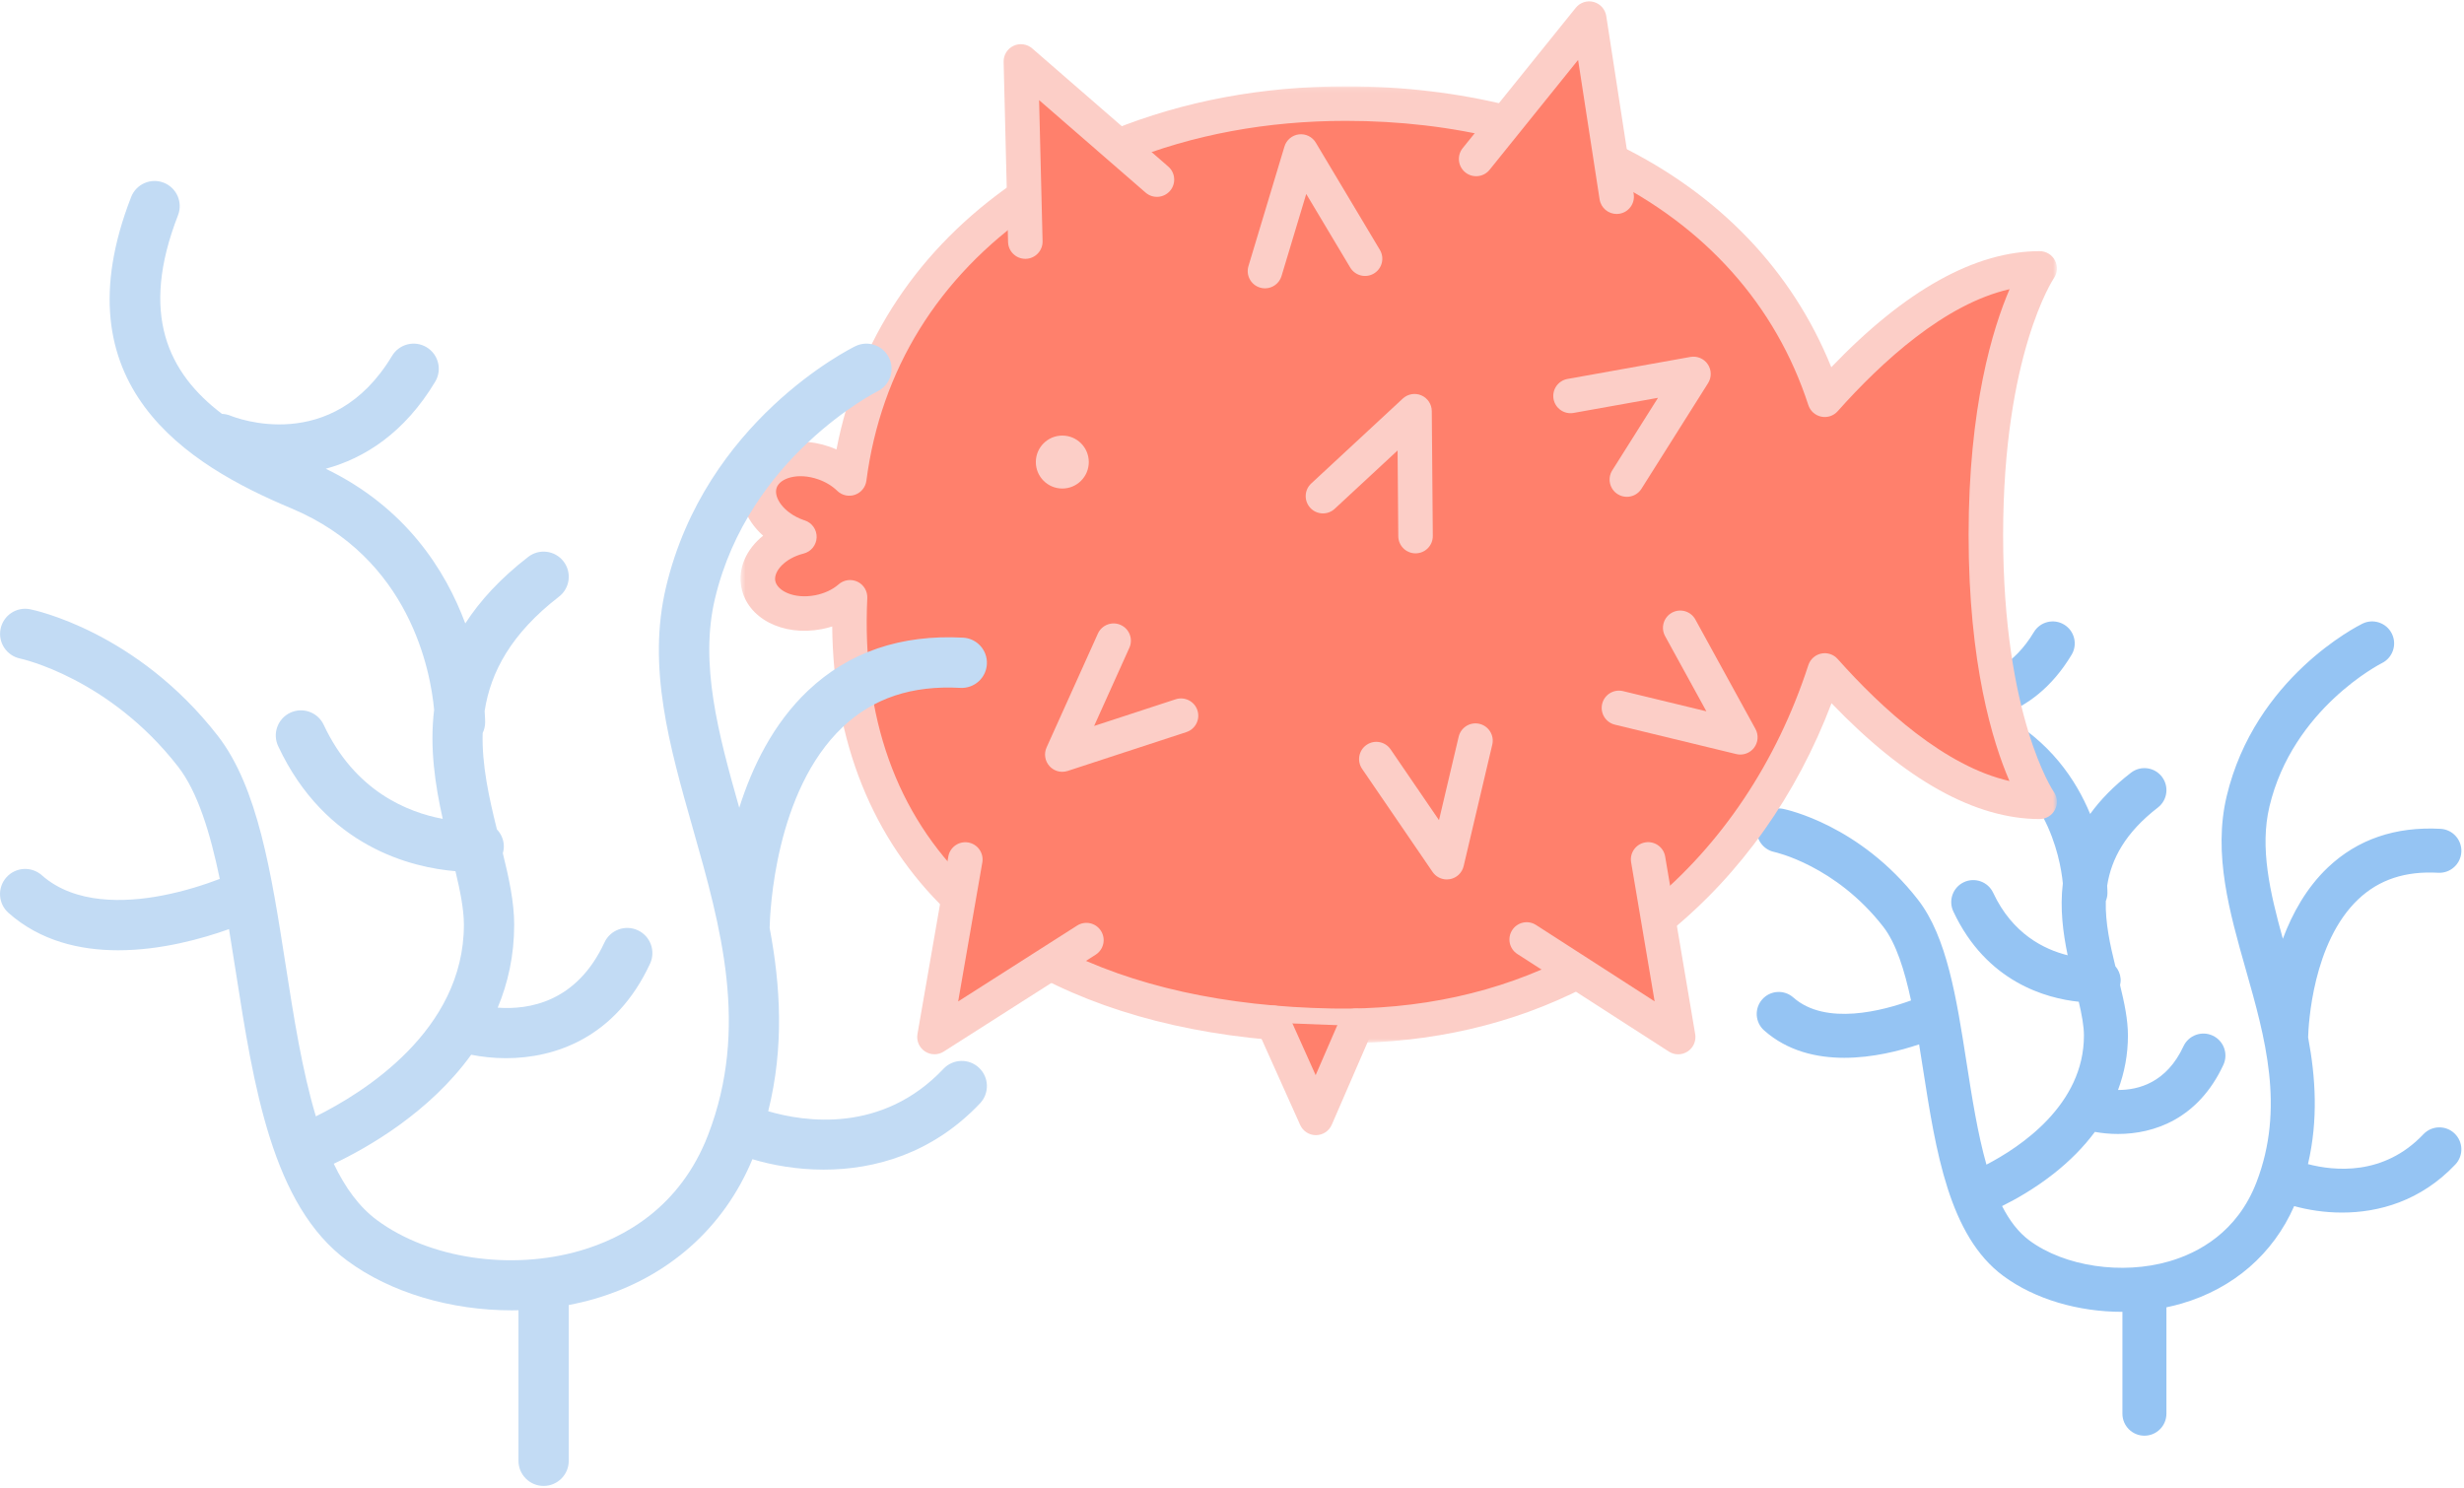 <?xml version="1.0" encoding="UTF-8"?>
<svg version="1.1" viewBox="0 0 490 296" xmlns="http://www.w3.org/2000/svg" xmlns:xlink="http://www.w3.org/1999/xlink">
<title>puffer</title>
<desc>Created with Sketch.</desc>
<defs>
<polygon id="a" points="262.28 190.39 262.28 0.089 0.488 0.089 0.488 190.39"/>
</defs>
<g fill="none" fill-rule="evenodd">
<g transform="translate(-564 -432)">
<g transform="translate(564 432)">
<path d="m488.11 225.43c-1.755-1.661-4.524-1.584-6.185 0.171-7.899 8.347-17.789 7.295-22.952 5.94 2.053-8.805 1.529-17.232 0.029-25.207 0.07-2.512 0.884-18.892 9.991-27.488 4.126-3.895 9.32-5.618 15.871-5.255 2.416 0.13 4.475-1.716 4.608-4.13 0.132-2.413-1.716-4.476-4.13-4.608-8.97-0.488-16.5 2.085-22.388 7.658-4.266 4.039-7.097 9.166-8.98 14.213-2.588-9.309-4.606-18.132-2.666-26.3 4.635-19.518 22.179-28.436 22.346-28.52 2.169-1.062 3.067-3.683 2.004-5.854-1.063-2.169-3.682-3.068-5.854-2.004-0.872 0.426-21.399 10.724-27.009 34.357-2.718 11.448 0.592 23.098 3.792 34.365 3.855 13.567 7.84 27.596 2.14 42.395-3.823 9.925-11.541 14.023-17.343 15.712-9.374 2.729-20.806 1.03-27.796-4.136-2.211-1.634-3.988-3.99-5.448-6.853 2.726-1.35 6.436-3.445 10.163-6.363 3.306-2.588 6.069-5.401 8.293-8.39 1.404 0.253 2.95 0.411 4.585 0.411 7.179 0 15.971-2.989 20.968-13.751 1.018-2.191 0.066-4.794-2.127-5.812-2.193-1.018-4.794-0.065-5.811 2.127-3.351 7.216-8.919 8.707-13.015 8.687 1.301-3.468 1.975-7.095 1.973-10.837-0.002-3.178-0.711-6.514-1.566-10.012 0.092-0.417 0.144-0.846 0.109-1.293-0.077-0.956-0.466-1.804-1.047-2.48-1.06-4.293-2.007-8.633-1.898-12.944 0.208-0.509 0.327-1.065 0.327-1.65 0-0.132-0.005-0.634-0.056-1.418 0.82-5.299 3.587-10.527 10.086-15.544 1.912-1.477 2.266-4.225 0.788-6.137-1.477-1.914-4.226-2.267-6.138-0.788-3.455 2.668-6.107 5.417-8.119 8.201-2.843-6.869-8.043-14.514-17.545-19.699 4.978-1.808 9.939-5.437 13.857-11.968 1.244-2.072 0.571-4.76-1.501-6.003-2.072-1.243-4.761-0.571-6.003 1.501-7.893 13.157-20.201 8.623-21.597 8.054-0.401-0.167-0.811-0.249-1.222-0.292-7.731-5.904-10.719-13.834-5.689-26.742 0.878-2.252-0.237-4.789-2.489-5.665-2.251-0.878-4.788 0.237-5.665 2.488-10.564 27.113 8.019 38.534 22.917 44.768 16.06 6.718 18.976 21.976 19.505 27.358-0.599 4.982 0.029 9.836 0.961 14.306-4.641-1.146-10.977-4.23-14.815-12.431-1.024-2.189-3.628-3.131-5.818-2.109-2.189 1.025-3.133 3.629-2.109 5.818 6.602 14.108 18.545 17.303 24.95 17.968 0.584 2.495 1.024 4.805 1.025 6.718 7e-3 13.772-12.639 22.173-19.387 25.677-1.748-6.164-2.864-13.302-3.959-20.328-2.001-12.832-3.891-24.953-9.665-32.376-11.568-14.874-26.212-17.933-26.83-18.057-2.361-0.468-4.649 1.059-5.131 3.419s1.045 4.668 3.402 5.16c0.121 0.025 12.17 2.661 21.651 14.851 2.561 3.291 4.236 8.606 5.537 14.677-5.487 1.996-16.954 5.125-23.413-0.592-1.811-1.601-4.575-1.433-6.177 0.378-1.601 1.81-1.432 4.575 0.378 6.176 4.638 4.104 10.392 5.446 15.937 5.446 5.646 0 11.073-1.392 14.88-2.677 0.268 1.643 0.527 3.296 0.783 4.943 2.54 16.294 5.168 33.144 15.961 41.118 6.282 4.641 14.926 7.142 23.604 7.142 0.028 0 0.055-0.002 0.083-0.002v20.263c0 2.417 1.958 4.375 4.375 4.375 2.416 0 4.375-1.958 4.375-4.375v-21.157c1.013-0.212 2.017-0.459 3.006-0.746 10.319-3.006 18.211-9.861 22.401-19.388 2.735 0.754 5.999 1.286 9.517 1.286 7.285 0 15.64-2.276 22.533-9.561 1.661-1.756 1.585-4.524-0.171-6.185" fill="#95C4F3"/>
<g transform="translate(146)">
<path d="m57.63 39.123c-18.782 12.943-31.634 32.165-34.74 56.044-1.317-1.284-3.038-2.368-5.051-3.071-5.571-1.944-11.227-0.249-12.634 3.785-1.407 4.033 1.969 8.878 7.54 10.821 0.075 0.025 0.149 0.044 0.224 0.069-5.318 1.348-8.928 5.41-8.173 9.389 0.796 4.197 6.141 6.708 11.938 5.609 2.516-0.478 4.702-1.558 6.307-2.969-1.176 25.126 6.533 45.391 21.587 59.85l18.066 12.814c15.066 7.83 34.03 12.154 56.226 12.56 18.761 0.344 34.999-3.678 48.693-10.714l16.142-10.553c15.965-12.98 27.025-30.647 33.126-49.403 11.681 13.127 27.174 26.123 42.738 26.123 0 0-10.702-15.043-10.702-53.044 0-37.752 10.702-53.044 10.702-53.044-15.564 0-31.057 12.997-42.738 26.123-7.039-21.641-22.343-37.716-42.489-47.558l-21.001-7.584c-9.967-2.492-20.64-3.766-31.738-3.766-16.294 0-31.672 2.944-45.246 8.456l-18.776 10.063z" fill="#FF806C"/>
<g transform="translate(.773 17.084)">
<mask id="b" fill="white">
<use xlink:href="#a"/>
</mask>
<path d="m63.71 171.44c14.749 7.615 33.083 11.675 54.497 12.067 17.201 0.307 32.98-3.135 46.903-10.254l15.841-10.356c14.588-11.908 25.614-28.395 31.891-47.69 0.38-1.17 1.357-2.046 2.561-2.298 1.205-0.251 2.45 0.159 3.268 1.079 8.77 9.855 21.329 21.349 34.164 24.27-3.356-7.771-8.125-23.314-8.125-48.91 0-25.516 4.797-41.122 8.15-48.915-12.844 2.911-25.414 14.414-34.19 24.276-0.818 0.919-2.063 1.33-3.268 1.078-1.203-0.252-2.18-1.129-2.561-2.298-6.469-19.885-20.495-35.6-40.566-45.454l-20.66-7.462c-9.674-2.403-20.014-3.621-30.737-3.621-15.694 0-30.424 2.736-43.786 8.135l-18.444 9.885c-18.81 13.02-30.264 31.534-33.128 53.552-0.168 1.289-1.049 2.373-2.277 2.8-1.229 0.428-2.592 0.123-3.523-0.785-1.01-0.985-2.319-1.776-3.785-2.287-4.034-1.407-7.592-0.246-8.262 1.674-0.668 1.915 1.38 5.021 5.386 6.435 0.084 0.025 0.151 0.045 0.218 0.067 1.447 0.481 2.404 1.858 2.349 3.382-0.056 1.524-1.109 2.829-2.587 3.203-3.808 0.965-5.992 3.583-5.643 5.423 0.379 1.999 3.727 3.673 7.925 2.875 1.815-0.344 3.478-1.116 4.681-2.174 1.034-0.909 2.513-1.112 3.754-0.516s2.006 1.878 1.941 3.254c-1.109 23.709 5.738 42.897 20.354 57.038l17.661 12.527zm56.653 18.951c-0.759 0-1.518-0.007-2.281-0.021-22.584-0.413-42.013-4.769-57.746-12.947-0.139-0.073-0.274-0.154-0.402-0.246l-18.067-12.814c-0.139-0.098-0.269-0.207-0.392-0.324-14.741-14.158-22.545-33.605-22.752-56.519-0.688 0.218-1.398 0.397-2.124 0.535-7.778 1.473-14.783-2.189-15.949-8.341-0.722-3.803 1.015-7.584 4.332-10.25-3.619-3.224-5.224-7.695-3.793-11.8 2.063-5.913 9.533-8.501 17.006-5.896 0.467 0.163 0.926 0.344 1.375 0.543 4.186-21.72 16.324-39.999 35.338-53.102 0.105-0.073 0.214-0.139 0.326-0.199l18.776-10.063c0.108-0.057 0.218-0.108 0.33-0.154 14.23-5.778 29.887-8.708 46.537-8.708 11.346 0 22.304 1.302 32.57 3.868 0.113 0.028 0.224 0.062 0.334 0.102l21.001 7.585c0.117 0.042 0.23 0.09 0.341 0.144 20.024 9.783 34.541 24.983 42.28 44.173 14.681-15.324 28.605-23.087 41.441-23.087 1.28 0 2.453 0.712 3.044 1.847 0.592 1.135 0.502 2.505-0.232 3.553-0.091 0.132-10.082 15.147-10.082 51.076 0 36.147 9.977 50.925 10.078 51.07 0.729 1.05 0.82 2.425 0.228 3.557-0.592 1.133-1.758 1.85-3.036 1.85-12.823 0-26.73-7.745-41.395-23.039-6.932 18.275-18.022 33.937-32.305 45.549-0.092 0.075-0.188 0.145-0.287 0.21l-16.142 10.553c-0.1 0.065-0.203 0.125-0.31 0.18-14.359 7.378-30.513 11.113-48.043 11.114z" fill="#FCCEC7" mask="url(#b)"/>
</g>
<polyline points="57.899 48.047 57.017 12.221 84.074 35.72" fill="#FF806C"/>
<path d="m57.897 51.479c-1.857 0-3.384-1.482-3.43-3.348l-0.882-35.826c-0.034-1.359 0.739-2.611 1.969-3.189 1.231-0.58 2.687-0.378 3.714 0.513l27.056 23.499c1.431 1.243 1.584 3.411 0.341 4.843-1.243 1.431-3.41 1.584-4.842 0.341l-21.183-18.397 0.691 28.048c0.047 1.895-1.452 3.47-3.347 3.516-0.029 6.865e-4 -0.057 6.865e-4 -0.086 6.865e-4" fill="#FCCEC7"/>
<polyline points="181.75 170.93 187.73 206.27 157.6 186.86" fill="#FF806C"/>
<path d="m187.73 209.7c-0.646 0-1.293-0.182-1.859-0.547l-30.126-19.407c-1.594-1.026-2.053-3.15-1.026-4.744 1.026-1.593 3.15-2.054 4.744-1.026l23.586 15.194-4.677-27.665c-0.316-1.869 0.943-3.64 2.813-3.956 1.871-0.314 3.64 0.943 3.957 2.812l5.973 35.335c0.227 1.341-0.36 2.688-1.495 3.437-0.573 0.378-1.231 0.567-1.889 0.567" fill="#FCCEC7"/>
<polyline points="123.63 204.05 115.69 222.35 107.2 203.42" fill="#FF806C"/>
<path d="m115.69 225.78c-1.352 0-2.578-0.793-3.132-2.027l-8.492-18.925c-0.776-1.729-0.003-3.761 1.726-4.536 1.73-0.775 3.761-0.003 4.537 1.726l5.307 11.827 4.843-11.164c0.754-1.74 2.776-2.538 4.515-1.784 1.739 0.754 2.537 2.776 1.783 4.515l-7.938 18.301c-0.541 1.247-1.768 2.057-3.128 2.066h-0.021z" fill="#FCCEC7"/>
<polyline points="70.046 186.99 39.831 206.26 45.966 170.95" fill="#FF806C"/>
<path d="m39.831 209.69c-0.664 0-1.327-0.192-1.902-0.575-1.132-0.754-1.712-2.105-1.479-3.445l6.135-35.307c0.324-1.868 2.103-3.119 3.969-2.794 1.868 0.324 3.119 2.101 2.794 3.969l-4.803 27.643 23.655-15.087c1.599-1.02 3.721-0.549 4.74 1.049 1.019 1.598 0.549 3.72-1.049 4.74l-30.215 19.27c-0.563 0.359-1.204 0.538-1.845 0.538" fill="#FCCEC7"/>
<polyline points="88.859 142.35 65.255 150.08 75.459 127.44" fill="#FF806C"/>
<path d="m65.255 153.51c-0.958 0-1.891-0.402-2.554-1.139-0.909-1.011-1.135-2.464-0.576-3.704l10.204-22.644c0.779-1.729 2.811-2.498 4.54-1.719 1.729 0.778 2.498 2.811 1.719 4.539l-7.008 15.551 16.211-5.307c1.801-0.59 3.74 0.392 4.33 2.194 0.59 1.801-0.393 3.74-2.194 4.33l-23.605 7.727c-0.351 0.115-0.711 0.17-1.067 0.17" fill="#FCCEC7"/>
<polyline points="188.14 124.87 200.09 146.64 175.96 140.8" fill="#FF806C"/>
<path d="m200.09 150.08c-0.268 0-0.54-0.032-0.808-0.097l-24.139-5.848c-1.843-0.446-2.975-2.301-2.528-4.144 0.446-1.843 2.301-2.975 4.144-2.528l16.578 4.016-8.209-14.953c-0.913-1.662-0.305-3.748 1.357-4.661 1.662-0.912 3.749-0.305 4.661 1.357l11.953 21.772c0.654 1.192 0.543 2.657-0.283 3.738-0.658 0.86-1.672 1.346-2.726 1.346" fill="#FCCEC7"/>
<polyline points="147.42 147.32 141.72 171.49 127.7 150.99" fill="#FF806C"/>
<path d="m141.72 174.92c-1.12 0-2.187-0.549-2.833-1.495l-14.016-20.504c-1.07-1.565-0.669-3.701 0.897-4.771 1.565-1.07 3.701-0.668 4.771 0.897l9.625 14.081 3.913-16.603c0.435-1.845 2.284-2.987 4.128-2.554 1.845 0.435 2.988 2.283 2.554 4.129l-5.697 24.175c-0.312 1.324-1.376 2.338-2.712 2.587-0.211 0.039-0.421 0.058-0.63 0.058" fill="#FCCEC7"/>
<polyline points="166.32 78.751 190.77 74.374 177.52 95.383" fill="#FF806C"/>
<path d="m177.52 98.816c-0.626 0-1.259-0.171-1.827-0.529-1.604-1.011-2.083-3.131-1.073-4.734l9.098-14.429-16.79 3.006c-1.865 0.334-3.649-0.908-3.984-2.773-0.334-1.866 0.908-3.65 2.774-3.984l24.448-4.378c1.339-0.239 2.693 0.334 3.452 1.462 0.76 1.128 0.782 2.598 0.056 3.748l-13.247 21.01c-0.652 1.035-1.767 1.602-2.907 1.602" fill="#FCCEC7"/>
<polyline points="117.09 98.678 135.3 81.786 135.5 106.62" fill="#FF806C"/>
<path d="m135.5 110.06c-1.882 0-3.417-1.518-3.432-3.404l-0.139-17.057-12.505 11.6c-1.389 1.29-3.561 1.208-4.851-0.182-1.289-1.389-1.208-3.562 0.182-4.851l18.209-16.892c0.997-0.924 2.446-1.175 3.694-0.635 1.249 0.539 2.062 1.764 2.072 3.124l0.203 24.836c0.015 1.896-1.509 3.446-3.404 3.461h-0.029z" fill="#FCCEC7"/>
<polyline points="105.56 53.917 112.72 30.134 125.46 51.455" fill="#FF806C"/>
<path d="m105.56 57.35c-0.328 0-0.661-0.047-0.991-0.147-1.815-0.546-2.844-2.461-2.298-4.276l7.161-23.782c0.391-1.302 1.516-2.25 2.865-2.417 1.348-0.167 2.671 0.478 3.368 1.646l12.74 21.321c0.972 1.627 0.441 3.735-1.186 4.707-1.626 0.972-3.735 0.441-4.707-1.186l-8.749-14.642-4.917 16.333c-0.448 1.486-1.81 2.444-3.286 2.444" fill="#FCCEC7"/>
<polyline points="147.56 31.614 170.04 3.706 175.5 39.124" fill="#FF806C"/>
<path d="m175.49 42.557c-1.665 0-3.126-1.214-3.388-2.91l-4.275-27.729-17.6 21.85c-1.189 1.476-3.35 1.709-4.827 0.52-1.476-1.189-1.709-3.35-0.52-4.827l22.48-27.908c0.853-1.059 2.252-1.515 3.564-1.162 1.313 0.353 2.294 1.447 2.502 2.792l5.46 35.418c0.289 1.873-0.996 3.627-2.87 3.915-0.177 0.027-0.354 0.041-0.527 0.041" fill="#FCCEC7"/>
<path d="m70.521 91.901c0 2.908-2.357 5.266-5.265 5.266-2.909 0-5.266-2.358-5.266-5.266s2.357-5.265 5.266-5.265c2.908 0 5.265 2.357 5.265 5.265" fill="#FCCEC7"/>
</g>
<path d="m187.63 212.58c-12.247 12.941-27.679 10.551-34.861 8.441 3.183-12.729 2.459-24.932 0.281-36.478 0.073-3.216 1.073-27.196 14.514-39.92 6.108-5.782 13.774-8.334 23.424-7.806 2.756 0.142 5.115-1.962 5.267-4.719 0.15-2.757-1.962-5.115-4.719-5.267-12.378-0.673-22.75 2.865-30.847 10.53-6.92 6.551-11.12 15.186-13.677 23.301-4.173-14.714-7.908-28.633-4.832-41.588 6.707-28.254 32.075-41.113 32.32-41.234 2.48-1.216 3.505-4.211 2.29-6.691-1.215-2.479-4.209-3.505-6.69-2.289-1.214 0.595-29.826 14.948-37.65 47.904-3.781 15.926 0.661 31.561 5.364 48.113 5.518 19.424 11.224 39.51 2.998 60.865-5.597 14.53-16.887 20.527-25.372 22.999-13.843 4.031-30.103 1.599-40.459-6.051-3.573-2.639-6.362-6.516-8.609-11.221 6.744-3.2 19.034-10.191 27.33-21.684 2.084 0.419 4.425 0.686 6.915 0.686 9.808 0 21.825-4.086 28.655-18.799 1.163-2.504 0.075-5.477-2.43-6.64-2.506-1.164-5.478-0.075-6.64 2.429-5.519 11.887-15.021 13.421-21.226 12.96 2.042-4.902 3.281-10.394 3.278-16.514-2e-3 -4.459-1.029-9.206-2.256-14.197 0.15-0.543 0.228-1.115 0.183-1.71-0.091-1.187-0.605-2.233-1.364-3.037-1.575-6.35-3.005-12.772-2.833-19.159 0.307-0.648 0.493-1.365 0.493-2.13 0-0.199-0.01-1.005-0.099-2.262 1.198-7.73 5.25-15.373 14.785-22.737 2.186-1.688 2.589-4.828 0.901-7.013-1.687-2.186-4.829-2.591-7.013-0.901-5.559 4.293-9.615 8.74-12.521 13.243-3.954-10.631-11.871-23.101-27.748-30.771 7.722-2.09 15.66-7.139 21.763-17.311 1.42-2.368 0.653-5.439-1.715-6.86-2.368-1.42-5.44-0.653-6.86 1.715-11.933 19.89-31.253 12.262-32.107 11.912-0.56-0.234-1.139-0.341-1.712-0.365-10.782-8.177-16.388-19.908-8.75-39.512 1.002-2.572-0.271-5.471-2.844-6.473-2.574-1.003-5.471 0.27-6.474 2.843-14.594 37.458 11.178 53.278 31.833 61.919 23.654 9.896 27.718 32.466 28.416 40.071-0.918 7.596 0.214 14.988 1.711 21.696-6.92-1.288-17.475-5.467-23.668-18.702-1.171-2.501-4.147-3.578-6.648-2.409-2.501 1.17-3.58 4.147-2.41 6.648 9.424 20.138 26.705 24.159 35.257 24.872 0.943 3.93 1.679 7.587 1.68 10.635 0.011 21.09-20.081 33.496-29.436 38.13-2.741-9.128-4.412-19.833-6.053-30.36-2.812-18.035-5.468-35.068-13.462-45.346-16.129-20.738-36.464-24.987-37.322-25.158-2.702-0.538-5.319 1.213-5.867 3.911-0.547 2.699 1.2 5.335 3.896 5.893 0.176 0.036 17.658 3.826 31.4 21.494 3.908 5.024 6.387 13.143 8.296 22.334-2.744 1.054-6.863 2.435-11.54 3.325-7.235 1.377-17.245 1.792-23.848-4.05-2.069-1.83-5.228-1.637-7.058 0.432-1.83 2.068-1.636 5.228 0.432 7.058 6.324 5.596 14.199 7.432 21.813 7.432 8.523 0 16.714-2.302 22.037-4.207 0.463 2.793 0.904 5.615 1.342 8.422 3.564 22.86 7.25 46.499 22.154 57.511 8.703 6.43 20.688 9.893 32.729 9.893 0.447 0 0.893-0.012 1.34-0.022v29.946c0 2.761 2.239 5 5 5s5-2.239 5-5v-30.989c1.733-0.33 3.448-0.73 5.129-1.22 14.624-4.259 25.714-14.106 31.396-27.779 3.974 1.197 8.87 2.075 14.182 2.075 10.05 0 21.574-3.14 31.08-13.184 1.898-2.005 1.81-5.17-0.196-7.068-2.005-1.898-5.17-1.81-7.068 0.195" fill="#C2DBF4"/>
</g>
</g>
</g>
</svg>

